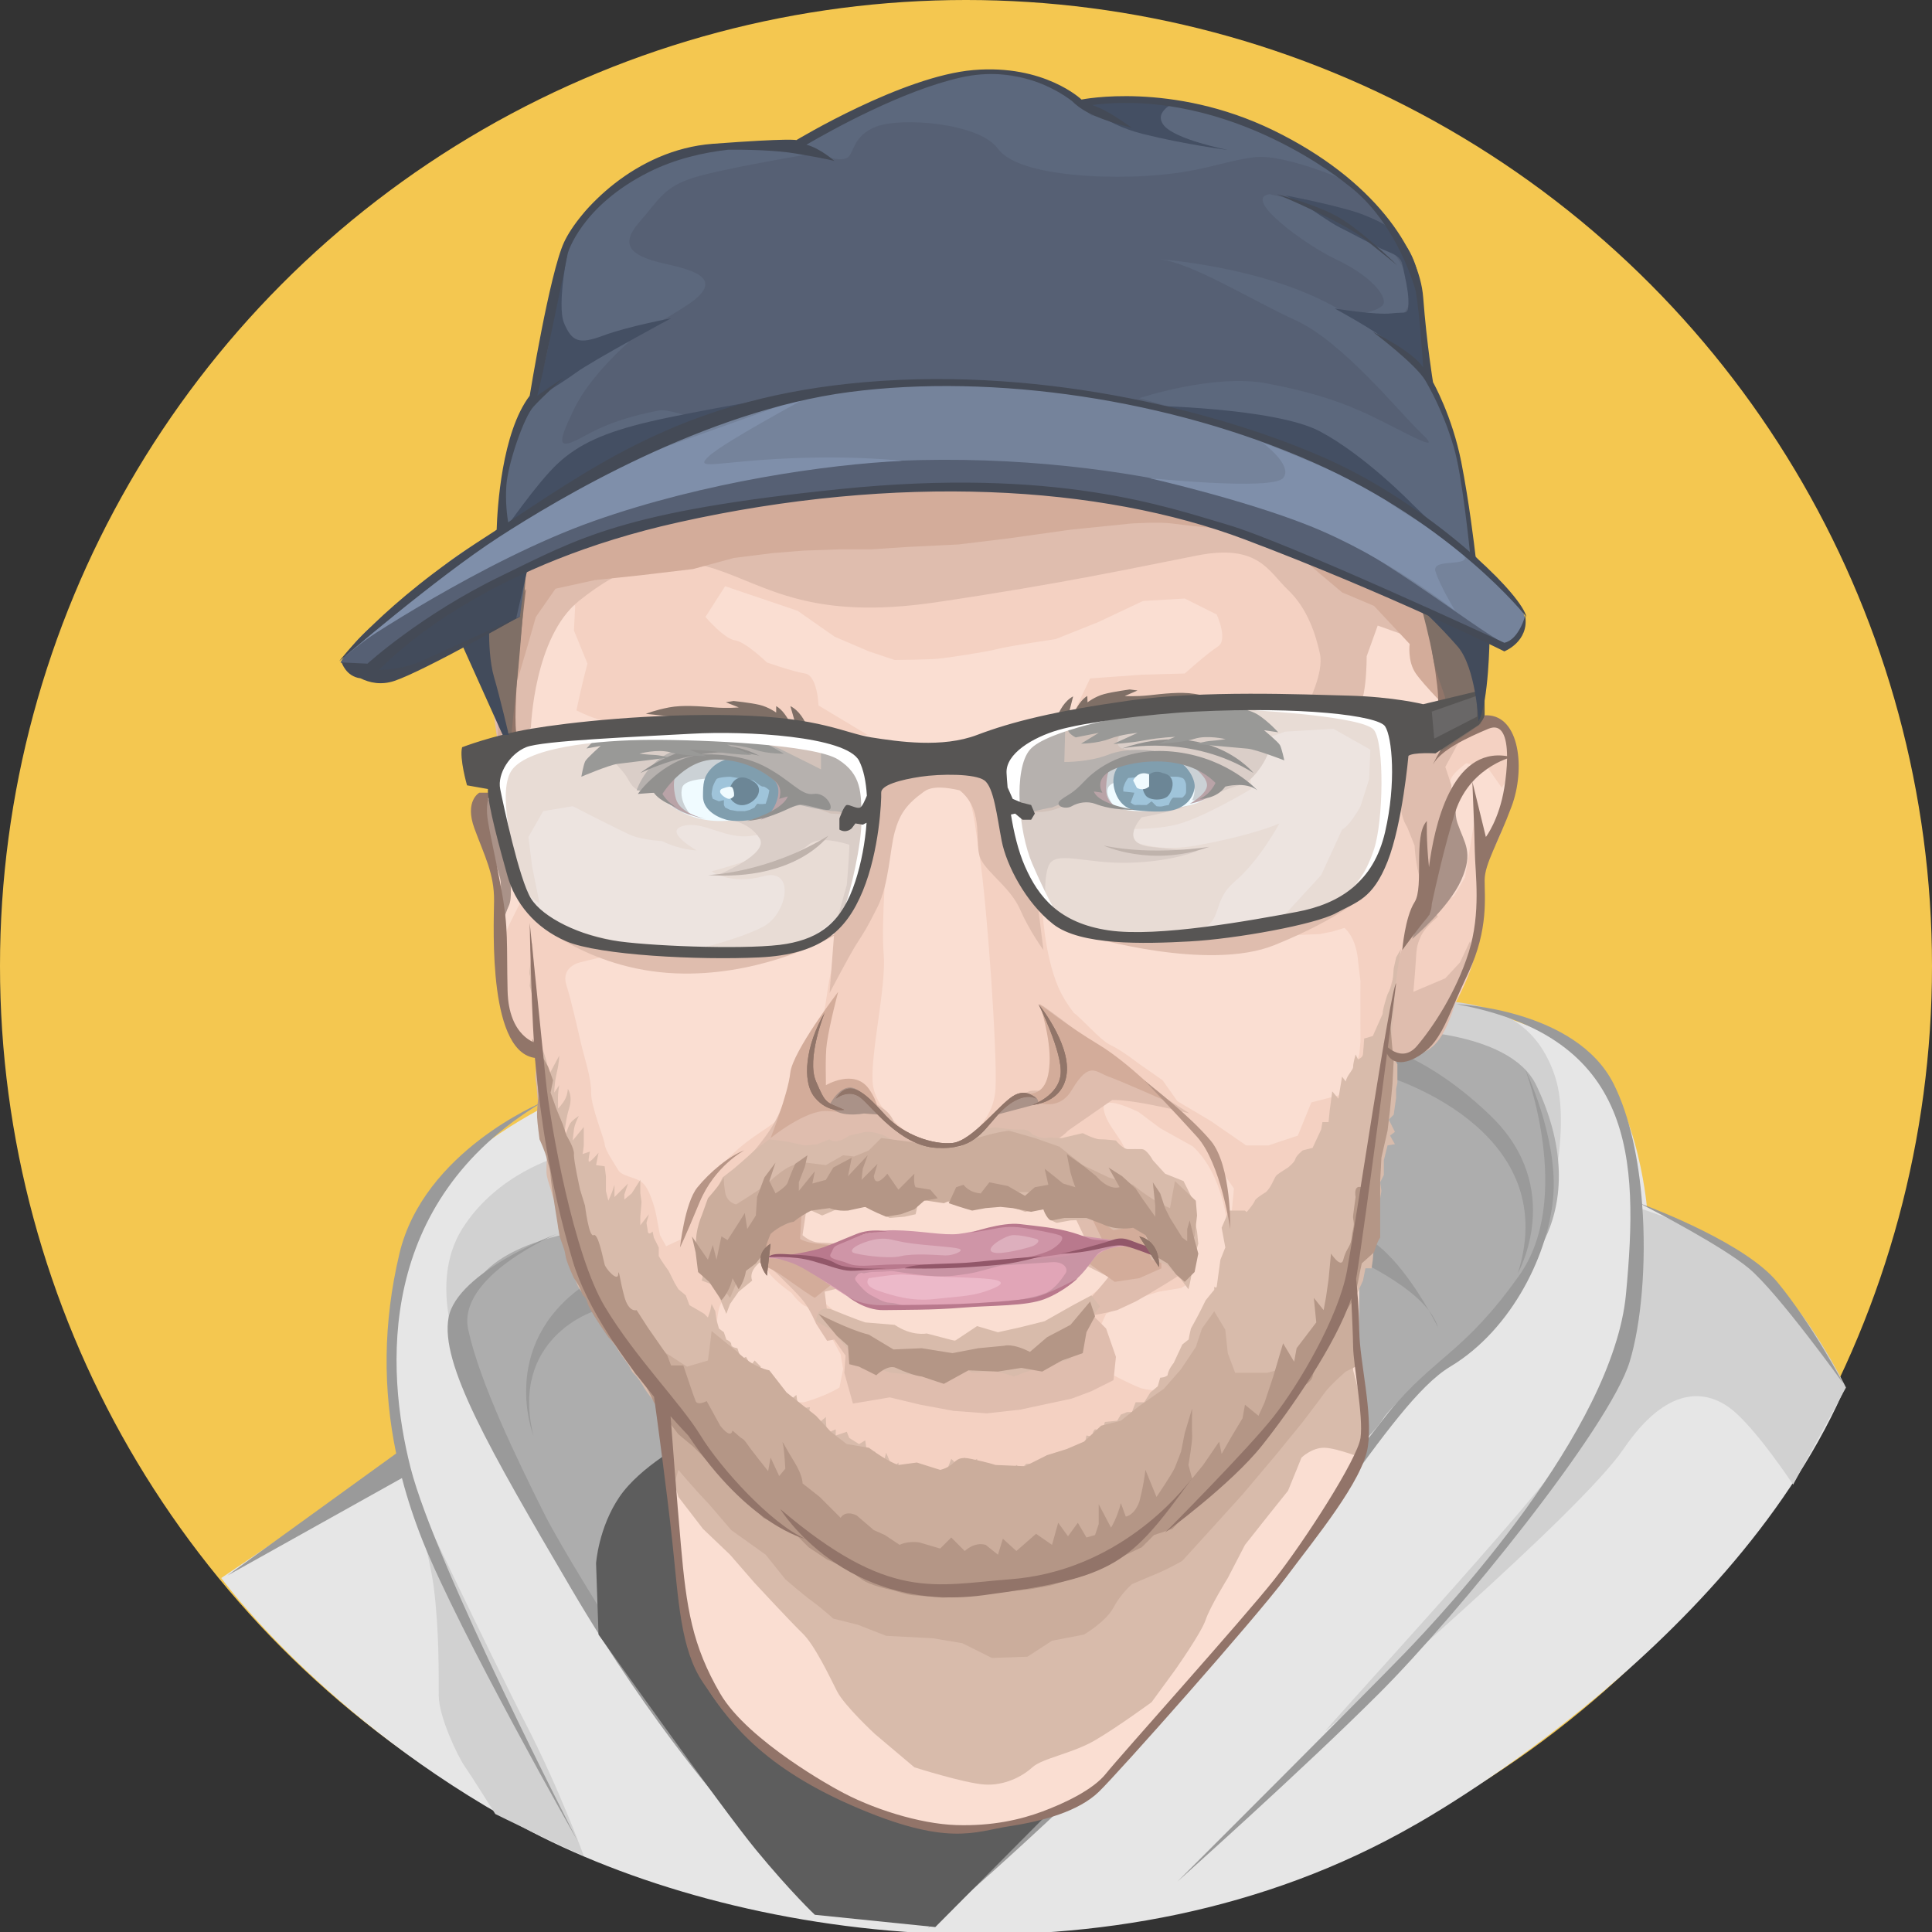 <svg width="100%" height="100%" viewBox="0 0 1572 1572" version="1.1" xmlns="http://www.w3.org/2000/svg">
  <rect x="0" y="0" width="1572" height="1572" fill="#333333" stroke="none"/>
  <circle id="background" cx="786" cy="786" r="786" style="fill:rgb(244,199,80);"/>
  <g id="portrait">
    <g id="hoodie">
      <path d="M452,896C452,896 365.814,936.76 342,987C318.186,1037.24 315.246,1078.33 317,1105C318.754,1131.67 325,1189 325,1189C325,1189 249.94,1236.23 230,1250C210.06,1263.77 180,1284 180,1284C180,1284 264.642,1399.73 424,1486C595.784,1579 905.656,1625.99 1151,1485C1151,1485 1403.78,1345.57 1499,1134C1499,1134 1471.62,1065.18 1439,1040C1406.38,1014.82 1340,982 1340,982C1340,982 1331.68,883.75 1284,854C1236.32,824.25 1135,803 1135,803L452,896Z" style="fill:rgb(230,230,230);fill-rule:nonzero;"/>
      <path d="M329,1199C329,1199 348.474,1256.01 353,1292C357.526,1327.99 356.854,1363.14 357,1380C357.146,1396.86 372.344,1428.9 378,1437C383.656,1445.1 403,1476 403,1476C403,1476 462.757,1505.36 475,1510C475,1510 455.11,1455.51 428,1403C400.89,1350.49 329,1199 329,1199ZM1079,1408C1089.08,1399.28 1285.73,1230.93 1321,1179C1356.27,1127.07 1387.77,1130.68 1408,1146C1428.23,1161.32 1459,1208 1459,1208L1502,1129C1502,1129 1471.55,1066.8 1439,1040C1406.45,1013.2 1366.69,994.59 1354,990C1341.31,985.41 1331,982 1331,982C1331,982 1331.25,1017.95 1327,1046C1322.75,1074.05 1300.93,1140.08 1277,1179C1253.07,1217.92 1068.92,1416.72 1079,1408ZM455,941C455,941 404.335,954.63 376,1000C347.665,1045.37 375,1105 375,1105C375,1105 355.903,1058.59 396,1038C436.097,1017.41 473,997 473,997L455,941ZM1255,1004C1255,1004 1280.67,921.18 1265,875C1249.33,828.82 1213.87,816.9 1171,814C1128.13,811.1 1127,825 1127,825L1255,1004Z" style="fill:rgb(209,209,209);fill-rule:nonzero;"/>
      <path d="M472,1002C472,1002 397.266,1011.56 383,1053C368.734,1094.44 386.211,1148.91 416,1190C445.789,1231.09 500,1347 500,1347C500,1347 522.508,1257.45 530,1247C537.492,1236.55 579.266,1192.16 582,1184C584.734,1175.84 572.344,1104.06 563,1093C553.656,1081.94 472,1002 472,1002ZM1132,838C1132,838 1227.86,836.85 1250,883C1272.14,929.15 1275.27,975.84 1254,1014C1232.73,1052.16 1204.47,1079.5 1185,1098C1165.53,1116.5 1132.97,1141.89 1125,1155C1117.03,1168.11 1080,1201 1080,1201C1080,1201 1086.93,1126.15 1080,1107C1073.07,1087.85 1074.05,1010.02 1068,993C1061.95,975.98 1132,838 1132,838Z" style="fill:rgb(173,173,173);fill-rule:nonzero;"/>
      <path d="M755,1569C755,1569 832.269,1504.75 947,1391C1061.73,1277.25 1129.28,1142.4 1180,1112C1230.72,1081.6 1261.11,1018.42 1264,971C1266.89,923.58 1241,870 1241,870C1241,870 1280.86,974.97 1236,1038C1191.14,1101.03 1168.12,1103.1 1130,1149C1130,1149 1032.13,1274.94 990,1327C947.87,1379.06 871.515,1448.91 833,1486C794.485,1523.09 755,1569 755,1569ZM1336.18,980.14C1339.79,1028.15 1335.36,1077.4 1326,1108C1309.56,1161.73 1185.58,1314.38 1123,1377C1060.42,1439.62 958,1531 958,1531C958,1531 1110.45,1378.73 1143,1345C1175.55,1311.27 1312.53,1164.41 1323,1053C1333.47,941.59 1330.24,843.94 1185,817C1185,817 1282.35,820.96 1313,882C1326.15,908.2 1333.44,943.64 1336.16,979.81C1349.48,984.8 1420.71,1012.51 1446,1043C1473.95,1076.69 1500,1126 1500,1126C1500,1126 1446.66,1051.74 1423,1032C1401.92,1014.41 1347.75,986.09 1336.18,980.14ZM322.351,1182.64L185,1282L327.048,1202.65C331.56,1219.95 337.252,1237.06 344,1254C373.402,1327.83 470,1498 470,1498C470,1498 354.247,1273.92 334,1194C313.753,1114.08 305.984,977.97 441,897C441,897 344.768,936.66 325,1020C311.51,1076.87 311.587,1130.71 322.351,1182.64ZM453,1004C453,1004 371.391,1038.36 381,1082C390.609,1125.64 420.786,1187.27 442,1230C468.814,1284.01 595,1476 595,1476C595,1476 532.119,1407.31 465,1293C397.881,1178.69 357.982,1109.47 365,1072C372.018,1034.53 453,1004 453,1004ZM483,1067C483,1067 414.558,1089 434,1168C434,1168 405.098,1095.06 475,1046L483,1067ZM1162.63,1066.32C1167.3,1074.45 1170,1080 1170,1080C1168.65,1075.32 1166.08,1070.73 1162.63,1066.32C1152.23,1048.18 1132.01,1017.15 1110,1006L1084,1016C1084,1016 1140.81,1038.07 1162.63,1066.32ZM1126,875C1126,875 1272.89,916.85 1235,1036C1235,1036 1274.11,967.12 1213,908C1151.89,848.88 1102,846 1102,846L1126,875Z" style="fill:rgb(154,154,154);fill-rule:nonzero;"/>
      <path d="M559,1173C559,1173 521.044,1192.9 504,1218C486.956,1243.1 485,1272 485,1272L487,1330C487,1330 586.436,1470.3 615,1505C643.564,1539.7 663,1558 663,1558L761,1568L919,1409L559,1173Z" style="fill:rgb(93,93,93);fill-rule:nonzero;"/>
    </g>
    <g id="skin">
      <path d="M425,465C424.76,465.076 419.58,537.861 417.124,558.903C414.602,580.519 418,602 418,602L400,623L401,644C401,644 388.234,648.156 390,657C391.766,665.84 396.969,691.59 401,711C405.031,730.41 407.434,750.84 408,767C408.566,783.16 405.012,818.17 415,835C424.988,851.83 437,857 437,857C437,857 455.844,1004.53 478,1049C500.156,1093.47 522.074,1117.56 530,1127C537.926,1136.44 541.043,1167.51 541,1175C540.957,1182.49 560,1340 560,1340C560,1340 573.812,1391.17 628,1428C682.188,1464.83 742.676,1494.3 785,1489C827.324,1483.7 879.414,1470.18 890,1460C900.586,1449.82 1088.09,1233.75 1103,1194C1103,1194 1106.46,1158.91 1106,1131C1105.54,1103.09 1106,1019 1106,1019L1118,903L1130,854C1130,854 1140.29,868.98 1156,853C1171.71,837.02 1178.58,817.77 1191,793C1203.42,768.23 1206.92,749.79 1207,729C1207.08,708.21 1207.84,704.33 1217,687C1226.16,669.67 1238.62,621.68 1231,606C1223.38,590.32 1223.13,585.859 1211,589C1198.87,592.141 1184,598 1184,598C1184,598 1178.04,575.543 1177,563C1175.96,550.457 1171.82,536.309 1172,524C1172.18,511.691 1170,480 1170,480L1164,456C1164,456 905.969,295.199 893,289C880.031,282.801 738.898,264.66 723,266C707.102,267.34 598.938,298.937 585,304C571.063,309.063 482.688,332.625 473,340C463.313,347.375 465.403,452.31 425,465Z" style="fill:rgb(250,222,210);fill-rule:nonzero;"/>
      <path d="M917.03,1032.59C915.59,1030.55 913.28,1028.15 910,1027C903.723,1024.81 886,1021 886,1021C886,1021 886.762,1018.68 896,1016C905.238,1013.32 927,1010 927,1010L943,1008C943,1008 952.25,1010.31 953,1015C953.33,1017.07 954.22,1018.26 954.47,1019.56C959.54,1026.04 965.71,1033.97 968,1037C972.15,1042.49 961,1048 961,1048L943,1051C943,1051 927.85,1055.39 923,1058C918.15,1060.61 900,1069 900,1069L895,1080C895,1080 893.367,1092.56 895,1098C896.633,1103.44 906,1119 906,1119C906,1119 918.63,1125.64 927,1129C935.37,1132.36 957,1132 957,1132C957,1132 932.65,1150.77 926,1155C919.35,1159.23 898.926,1165.77 895,1170C891.074,1174.23 864.566,1194.42 857,1200C849.434,1205.58 823.766,1211.25 811,1215C798.234,1218.75 780.82,1216.02 760,1216C739.18,1215.98 717.66,1205.68 688,1186C658.34,1166.32 640,1141 640,1141L654,1141C654,1141 670.621,1136.62 683,1129L686,1114L684,1102L677,1089L669,1076C669,1076 660.82,1064.25 656,1063C651.18,1061.75 644,1052 644,1052C644,1052 620.432,1035.48 625,1031C640.41,1015.88 665,1028 665,1028L645,1033C645,1033 649.07,1041.63 655,1046C660.93,1050.37 671,1060 671,1060C671,1060 675.344,1064.37 681,1068C686.656,1071.63 701.492,1080.17 715,1087C728.508,1093.83 756.187,1093.69 773,1091C789.812,1088.31 801.156,1086.99 827,1083C852.844,1079.01 858.629,1070.16 869,1067C879.371,1063.84 883.766,1057.43 889,1053C894.234,1048.57 904.23,1040.95 911,1037C912.51,1036.12 914.64,1034.53 917.03,1032.59ZM529.861,590.265C519.702,589.203 501.572,587.374 495,587C485.664,586.469 469,578 469,578C469,578 473.203,557.734 478,540L467,513L468,493L450,476L430,463L436,453C436,453 445.219,447.469 455,443C464.781,438.531 496,425 496,425C496,425 553.094,403.82 569,400C584.906,396.18 627.367,388.125 652,385C676.633,381.875 720.078,382.219 748,382C775.922,381.781 888.586,400.18 944,406C999.41,411.82 1107.11,467.477 1124,473C1140.89,478.523 1148,483 1148,483L1135,497L1106,511L1100,534L1091,554L1109.44,569.897C1114.72,570.433 1118,571 1118,571L1123.57,580.617C1125.09,581.587 1126.25,582.417 1127,583C1131.98,586.875 1135,599 1135,599C1135,599 1134.26,598.689 1132.93,598.162L1142,617L1142.04,617.212C1142.75,609.713 1143,603 1143,603C1143,603 1151.83,599.098 1157,599C1162.17,598.902 1174,606 1174,606L1184,605L1198,591C1198,591 1209.05,587.957 1214,588C1218.95,588.043 1224,595 1224,595C1224,595 1233.18,612.855 1233,618C1232.82,623.145 1222,641 1222,641L1210,624L1193,621C1193,621 1182.65,628.656 1181,633C1179.35,637.344 1165,670 1165,670C1165,670 1162.19,694.82 1163,699C1163.81,703.18 1163.7,708.69 1167,720C1170.3,731.31 1172,736 1172,736L1183,729L1192,714L1202,654C1202,654 1204.76,695.16 1205,709C1205.24,722.84 1204.76,758.48 1199,781C1193.24,803.52 1168.5,848.75 1151,860C1140.59,866.69 1133.72,863.65 1129.87,860.08C1121.21,900.24 1097.63,989.66 1096,1002C1094.05,1016.78 1047.68,1043.84 1037,1052C1026.32,1060.16 996.4,1039.97 998,1031C999.6,1022.03 1000,1010 1000,1010L1004,967L991.44,949.06C992.58,951.5 993.42,953.81 994,956C998.18,971.89 999,978 999,978L999,1000C999,1000 996.16,956.11 970.44,932.69L944,918L926.42,904.81C909.772,896.78 897.051,893.99 898,902C899.652,915.96 915.68,928.39 916,939C916.32,949.61 899.949,953.57 889,955C878.051,956.43 821.969,953.21 813,953C804.031,952.79 781,930 781,930C781,930 808.402,915.47 810,886C811.598,856.53 803.117,735.66 797,696C790.883,656.336 792.066,641.492 770,638C757.724,636.057 742.086,637.823 730.628,639.806C721.786,647.491 723.908,660.52 723,675C721.918,692.25 716.758,749.27 719,776C721.242,802.73 708.672,854.31 710,880C711.328,905.69 744,925 744,925L735,943C735,943 707.66,945.37 703,947C698.34,948.63 661.43,961.4 645,972C628.57,982.6 610.398,1016.31 606,1030C602.729,1040.18 593.817,1050.15 589.459,1054.59L586,1062C582.914,1068.41 582.098,1092.35 582,1098C581.902,1103.65 552.18,1091.18 539,1079C525.82,1066.82 491.738,1014.01 482,1000C472.262,985.99 458.285,954.83 451,945C443.715,935.17 444.035,900.31 444,890C443.965,879.69 441.527,860.07 431,853C420.473,845.93 417.844,838.94 416,828C414.156,817.06 408.16,788.67 408,777C407.84,765.33 415,751 415,751L424,733C424,733 442.539,752.4 449,755C455.461,757.6 494.496,772.66 507,773C517.615,773.29 473.445,781.98 469,784C464.555,786.02 457.316,790.69 461,802C464.684,813.31 470.707,840.2 473,850C475.293,859.8 481.277,877.73 481,889C480.723,900.27 491.527,925.69 492,931C492.473,936.31 500.266,947.11 503,952C505.734,956.89 516.309,957.95 521,961C525.691,964.05 528.242,970.15 530,975C531.758,979.85 533.086,984.17 534,989C534.914,993.83 537,1005 537,1005L542,1014L554.586,1008.19C555.496,1001.71 558.553,995.35 563,986C569.793,971.72 574.273,960.26 594,941C613.727,921.74 626.566,918.66 638,906C649.434,893.34 647.789,888.3 654,874C660.211,859.7 662.313,853.97 668,834C673.687,814.03 672.547,799.06 679,782C685.453,764.94 688,739 688,739C688,739 665.094,765.75 632,776C598.906,786.25 568,772 568,772C568,772 601.555,764.16 621,754C640.445,743.84 647.789,705.72 621,713C594.211,720.28 579,709 579,709C579,709 621.516,697.43 629,691C636.484,684.57 633.766,676.39 612,680C590.234,683.61 573.008,667.64 556,672C538.992,676.36 567,692 567,692C567,692 553.934,691.63 540,685L538.974,684.45C530.522,683.81 519.134,682.33 512,679C499.516,673.17 466,656 466,656L442,660L430,681L433,705L439,735C439,735 422.234,726.88 413,699C403.766,671.12 399,621 399,621L440,597L468,589L489.376,592.184L490,592C498.709,589.252 513.882,590.652 529.861,590.265ZM1045.66,595.314C1037.62,598.446 1030.11,600.898 1022,601C1006.17,601.199 970.48,598.207 975,603C979.52,607.793 984.74,601.34 1000,609C1015.26,616.66 1015.83,619.742 1017,629C1018.17,638.258 1018,642 1018,642C1018,642 979.07,665.54 957,671C934.93,676.46 903,674 903,674C903,674 926.19,696.36 973,688C1019.81,679.64 1041,670 1041,670C1041,670 1025.06,699.91 1005,717C984.94,734.09 996.25,749.44 975,757C953.75,764.56 915.03,763.94 891,758C866.965,752.06 848,738 848,738C848,738 849.477,775.84 861,803C863.929,809.9 868.324,817.02 873.784,824.25C878.917,827.41 895.458,846.46 903,850C912.93,854.66 926,865 926,865L946,879L958,896L985,912L1014,932L1032,932L1056,924L1067,897L1098,889L1102.03,874.68C1102.32,868.17 1106,858 1106,858C1106,858 1106.48,853.04 1106.97,847.67L1106.92,829.15C1106.92,821.9 1106.92,814.65 1106.91,807.39L1106.96,798.26C1106.18,791.49 1105.19,784.61 1105,782C1104.66,777.32 1103.1,763.41 1094,755L1084,758L1074,760C1074,760 1051.28,761.1 1043,761C1034.72,760.9 1007.58,757.91 1002,758C996.51,758.09 1049.09,749.66 1059.53,748.07L1041,749L1075,712L1092,675C1092,675 1097.91,672.6 1107,656L1114,634L1115,610L1085,593L1045.66,595.314ZM899.138,578.647C886.243,577.934 875,577 875,577L887,552L929,549L964,548C964,548 982.56,531.367 991,526C999.44,520.633 990,500 990,500L964,487L930,489L894,506L859,520C859,520 820.625,525.688 812,528C803.375,530.313 771.617,535.234 763,536C754.383,536.766 728,537 728,537L707,530L679,518L649,497L590,477L574,502C574,502 589.219,519.773 598,521C606.781,522.227 624,539 624,539C624,539 644.797,546.375 655,548C665.203,549.625 666,574 666,574L706,598C706,598 691.78,598.569 672.476,599.265C679.138,600.386 699.014,604.565 708,606C714.57,607.049 719.382,609.457 724.032,611.792C740.056,615.149 761.815,617.876 781,613C805.609,606.746 835.664,593.477 893,580C894.99,579.532 897.036,579.08 899.138,578.647Z" style="fill:rgb(244,209,194);fill-rule:nonzero;"/>
      <path d="M873.079,1072.52L870,1073C887.234,1058.17 902,1039 902,1039C884.198,1029.79 854,1015 854,1015L884,1010L865,970L939,993L960,1010L962,1036C943.63,1048.1 924,1059 924,1059L909,1066C909,1066 896.526,1069.14 890,1070L889.124,1070.12L900,1081L908,1104L906,1123L888,1132L872,1138L830,1147L803,1150L776,1148L749,1143L724,1137L694,1142L687,1117L688,1103L678.791,1089.91L673,1091L664,1077C664,1077 659.264,1065.74 654,1059C648.736,1052.26 641.842,1045.97 635,1039C628.158,1032.03 619,1026 619,1026L616,1011L622,998C622,998 639.714,989.43 656,985L653,1005C653,1005 659.077,1010.69 666,1011C672.923,1011.31 684,1012 684,1012L699,1044L671,1051L673,1067L682.556,1079.54C691.989,1082.02 703.773,1085.23 709,1087C718.4,1090.19 741.641,1095.4 753,1095C764.359,1094.6 794.661,1097.45 807,1096C819.339,1094.55 844.467,1088.08 854,1085C859.036,1083.38 866.842,1077.61 873.079,1072.52ZM744,930C734.397,931.19 724.685,938.26 700,932C675.315,925.74 684.647,932.52 668.096,941.35C652.415,949.71 635.827,971.94 627.139,944.02C624.5,935.55 596,955 596,955C596,955 622.313,930.49 633,908C643.687,885.51 641.497,881.38 646,871C650.503,860.62 666,832 666,832C666,832 644.062,880.17 663,890C681.938,899.83 679.406,882 698,891C716.594,900 722.637,902.87 727,912C731.363,921.13 753.603,928.81 744,930ZM905,895C924.63,894.67 968,906 968,906C968,906 913.09,871.75 895,855C876.909,838.25 848,818 848,818C848,818 869.033,854.48 860,875C850.967,895.52 842.095,882.62 834,890C818.282,904.32 791.211,915.37 795,929C795,929 848.407,943.12 869,920L905,895ZM1170,746C1170,746 1159.44,754.29 1156,762C1152.56,769.71 1152.57,772.65 1152,782C1151.43,791.35 1150,807 1150,807L1176,796L1188,783L1196,766C1196,766 1199.71,767.5 1191,794C1182.29,820.5 1176.67,850.71 1156,857C1135.33,863.29 1126,861 1126,861C1126,861 1127.17,846.3 1125,838C1122.83,829.7 1139.68,769.59 1150,748C1160.32,726.41 1170,746 1170,746ZM816.179,667.74C814.802,662.999 813.712,658.381 813,654C806.988,617.002 820,601 820,601L849,589L875,584C875,584 908.934,582.155 916,581C923.07,579.845 1012.21,557.101 1023,590C1023,590 1037.81,600.212 1031,615C1024.19,629.788 1014,637 1014,637C1014,637 995.82,642.213 978,651C960.18,659.788 929,665 929,665C929,665 909.546,685.82 936,689C962.45,692.18 975,692 975,692C975,692 955.64,700.92 919,702C882.355,703.08 858.114,691.06 853,705C847.886,718.94 852,745 852,745C852,745 846.858,736.58 840.272,724.11L844,733L849,773C849,773 837.744,757.66 830,740C822.256,722.34 803.843,710.79 798,699C792.157,687.21 801.384,660.842 782,644L780.791,643.055C770.21,640.655 758.722,639.188 752,644C737.758,654.194 732.068,662.139 728,677C723.932,691.86 723.381,719.36 714,738C704.619,756.64 703.02,758.57 697,768C690.98,777.43 675,808 675,808L678.587,761.36C666.898,767.79 614.083,794.56 550,792C477.237,789.09 433,747 433,747C446.445,751.94 533.195,777.18 579,777C619.249,776.84 667.52,763.84 678.64,760.68L679,756L689,720C689,720 690.985,697.47 691.083,687.42L690,687C676.973,683.11 664.112,681.47 657,688C649.888,694.53 615.35,708.96 586,711C586,711 626.067,694.69 618,682C609.933,669.31 594,667 594,667L579,655L583,625C583,625 543.363,633.411 533,639C522.637,644.589 517.353,645.744 511,634C504.647,622.256 490.071,615.517 502,609C513.929,602.482 565.119,600.165 588,598C610.881,595.835 656.922,596.776 682,605C704.144,612.262 708.78,618.892 709.761,630.231L710,630C715.98,624.874 724.919,617.648 732,617C739.082,616.352 771,616 771,616L791,620C791,620 807.217,627.575 807.503,638.919L809,640C809,640 812.658,657.995 816.179,667.74ZM886,762C886,762 982.75,790.86 1037,769C1091.25,747.14 1112,727 1112,727C1112,727 991.67,773.25 886,762ZM1189,600L1176,624L1181,639C1179.3,655.019 1177,680 1177,680L1156,717C1151.65,704.21 1151,688 1151,688L1145,673C1134.02,655.956 1142,628 1142,628L1140,601L1148,588L1189,600ZM432,592C432,592 434.317,518.493 471,489C507.683,459.506 539.713,449.149 582,463C624.287,476.851 659.315,505.21 762,490C864.685,474.79 923.93,461.848 974,452C1024.08,442.152 1032.08,464.926 1048,480C1063.92,495.074 1070.68,516.599 1074,532C1077.32,547.401 1064,573 1064,573C1064,573 1091.74,576.021 1102,577C1112.27,577.979 1112,534 1112,534L1121,509C1152.03,520.172 1177,529 1177,529C1177,529 1141.83,460.839 1105,444C1068.17,427.161 920.99,362.975 885,357C849.009,351.025 707.885,328.975 654,340C600.115,351.025 502.709,372.468 474,381C445.291,389.532 416.264,408.899 412,422C407.736,435.101 407.536,465.107 398,482C388.464,498.893 406,611 406,611L432,592Z" style="fill:rgb(223,189,174);fill-rule:nonzero;"/>
      <path d="M675,1013C654.358,1011.64 651,1008 651,1008L652,991C652,991 653.929,975.72 646,978C638.071,980.28 622,997 622,997C622,997 610.923,1006.18 612,1013C613.077,1019.82 615.797,1027.52 624,1031C632.203,1034.48 639.465,1040.07 645,1044C661.092,1055.42 663,1056 663,1056L683,1040L675,1013ZM897,1009L885,984C885,984 896.403,982.05 905,985C913.6,987.95 932,1002 932,1002L945,1018L945,1032L927,1040L907,1043L879,1023L897,1009ZM627,926C627,926 655.459,902.88 673,904C690.541,905.12 715,907 715,907C715,907 715.204,897.54 707,886C695.07,869.22 672,883 672,883C672.203,882.51 671.179,859.67 672.823,848.57C675.298,831.85 682,807 682,807C682,807 644.884,855.54 643,873C641.116,890.46 627,926 627,926ZM830,890C830,890 857.657,910.99 872,887C886.343,863.01 891.147,872.11 902,876C912.85,879.89 949,896 949,896C949,896 919.08,865.11 894,850C868.921,834.89 846,817 846,817C846,817 855.082,844.48 854,865C852.918,885.52 845.524,891.88 830,890ZM596,611C605.705,611.76 619,616 619,616L623,592C623,592 640.139,599.831 650,600C659.861,600.169 678,602 678,602L693,608C693,608 703.469,609.637 706,628C708.531,646.363 709,664 709,664L695,663L676,662L660,656C660,656 650.184,653.763 643,651C635.816,648.237 586.295,610.24 596,611ZM933,585L911,598C904.377,610.78 919,610 919,610C919,610 899.525,621.341 890,633C880.475,644.659 875,651 875,651C857.198,660.887 850.297,660.467 842,661C833.703,661.533 815,662 815,662C815,662 811.484,646.423 810,640C808.516,633.577 818,610 818,610L830,597C830,597 898.344,575.113 933,585ZM430,523L436,502L452,479L484,472L522,468L564,463L597,454L629,450L654,448L683,447L709,447L739,445L780,443L821,438L871,431L920,426C920,426 943.31,424.453 954,426C964.69,427.547 1009,432 1009,432L1050,446L1073,466L1092,482L1118,493L1147,524C1147,524 1145.04,537.945 1152,548C1158.96,558.055 1180,579 1180,579C1180,579 1189.96,468.547 1178,446C1166.04,423.453 1074.89,342.32 1052,334C1029.11,325.68 848.445,280.75 816,279C783.555,277.25 612.195,293.961 578,303C543.805,312.039 435,408 435,408L412,482C412,482 406.383,538.633 406,548C405.617,557.367 405,608 405,608L430,523Z" style="fill:rgb(211,172,154);fill-rule:nonzero;"/>
      <path d="M811,907L845,898C845,898 845.277,889.32 834,891C822.723,892.68 811,907 811,907ZM675,899C675,899 685.066,878.36 698,887C710.934,895.64 718,907 718,907L703,906C703,906 680.809,910.37 675,899ZM1192,637C1192,637 1180.25,653.41 1186,670C1191.75,686.59 1199.01,693.34 1189,716C1178.99,738.66 1149,764 1149,764L1164,726C1164,726 1171.79,646.207 1192,637ZM415,711C415.125,717.41 417.035,730.52 414,737C410.965,743.48 406,760 406,760C406,760 408.969,724.15 407,715C405.031,705.85 393.391,672.32 391,668C388.609,663.68 391,648 391,648C391,648 413.738,646.543 415,711ZM518,643C518,643 527.117,615.059 555,609C582.883,602.941 616.359,600.348 636,610C655.641,619.652 668,626 668,626L668,602L704,617C704,617 714.383,625.523 714,631C713.617,636.477 712,661 712,661L710,670C710,670 686.695,659.875 679,660C671.305,660.125 651,655 651,655L630,660L518,643ZM939,611C939,611 917.94,607.687 902,614C886.063,620.312 866,620 866,620L867,583C867,583 847.519,594.352 839,600C830.48,605.648 821.141,607.184 820,615C818.859,622.816 817.266,624.223 818,635C818.734,645.777 823,668 823,668C833.863,660.27 856,657 856,657L873,650L886,646L939,611Z" style="fill:rgb(170,146,136);fill-rule:nonzero;"/>
    </g>
    <g id="stubble">
      <path d="M480,1063L476,1054C476,1054 471.881,1050.23 470,1046C468.119,1041.77 464,1030 464,1030C464,1030 464.074,1024.15 463,1021C461.926,1017.85 460.621,1016.27 459,1012C457.379,1007.73 453.779,1000.19 454,997C454.221,993.81 453.549,988.63 453,984C452.451,979.37 449.906,975.31 449,971C448.094,966.69 445.822,961.35 445,957C444.178,952.65 444.937,945.83 445,941C445.062,936.17 442.223,928.5 442,925C441.777,921.5 441.127,916.71 440,912C438.873,907.29 439.148,902.79 438,897C436.852,891.21 436.854,883.97 436,880C435.147,876.03 436.158,872.25 436,868C435.842,863.75 436,856 436,856C436,856 436.602,848.71 436,846C435.398,843.29 435,836 435,836L433,810L431,802C431,802 431.906,795.75 431,793C430.094,790.25 433.275,777.59 432,775C430.725,772.41 433,767 433,767C433,767 437.621,824.83 438,827C438.379,829.17 437.938,845.96 441,853C444.062,860.04 445,865 445,865L447,874L455,859C455,859 455.117,863.96 453,873C450.883,882.04 451,889 451,889C451,889 450.779,889.31 455,883C455,883 453.832,889.71 454,894C454.168,898.29 454,902 454,902C454,902 458,898.18 460,894C462,889.82 462,886 462,886C462,886 466.338,891.44 463,902C459.662,912.56 459,927 459,927C459,927 462.022,916.92 464,914C465.979,911.08 471,908 471,908C471,908 467.643,914.13 467,919C466.357,923.87 466,928 466,928L475,917L475,932C474.432,937.51 474,939 474,939L480,937C480,937 478.57,943.08 479,945C479.43,946.92 487,938 487,938L485,948L492,949L493,957L493,969L495,977L498,970L500,964L500,974L511,963L508,972L508,976L514,971L521,960L521,971L522,978L521,990L521,997L528,988L526,995L527,1001C527.189,1006.23 531,1002 531,1002L532,1007L536,1015L536,1022C538.148,1026.04 544,1034 544,1034L549,1044L552,1049L558,1054L561,1062L568,1066L573,1069L576,1072L578,1066L579,1061L582,1067L583,1074L585,1081L589,1084L591,1090C591,1090 595.185,1091.59 595,1094C594.814,1096.41 600,1097 600,1097L603,1106L607,1104L611,1111L614,1107L619,1112L618,1117C619.012,1121.49 620,1123 620,1123L625,1120L625,1127L631,1131L636,1132L638,1140L643,1139L648,1135C648.506,1139.89 650,1146 650,1146L659,1145L658,1151L659,1156C663.674,1156.4 666,1158 666,1158L672,1153C671.811,1157.6 673,1166 673,1166L680,1163L680,1168L689,1165L691,1170L699,1175L704,1172L705,1179C706.578,1183.55 707,1184 707,1184L712,1181L713,1186C715.59,1190.26 719,1190 719,1190L721,1182L724,1189L727,1194L731,1190C731.127,1194.43 733,1197 733,1197L737,1193L742,1198L749,1197L752,1202L761,1203L766,1201L771,1195L774,1187L778,1191L785,1186L788,1191L795,1187L796,1194L802,1196L812,1200L817,1201L823,1198L827,1192L831,1195L835,1191L842,1191L849,1186L852,1184L858,1185L862,1181L868,1180L883,1173L884,1168L889,1169C888.746,1164.06 891,1163 891,1163L897,1164L899,1157L909,1156L912,1151L917,1149L921,1149L924,1141L931,1141L936,1133L942,1128L944,1121C948.61,1120.72 950,1119 950,1119C950.57,1114.17 955,1109 955,1109L962,1094L967,1090L967.15,1089.96C967.55,1087.35 968.21,1084.34 969,1081L969.98,1079.23L970,1079L970.14,1078.94C972.12,1075.46 976.33,1067.76 981,1058L988,1049.44L988,1047L989.34,1047.81L990,1047L993,1025L997,1015L994,999L1000,985L1013,985L1014.3,986.25C1017.66,982.6 1020.69,978.27 1021,977C1021.47,975.06 1030,970 1030,970C1034.93,965.51 1036.63,957.92 1039,956C1041.37,954.08 1048,950 1048,950C1048,950 1053.43,945.68 1054,943C1054.57,940.32 1060,936 1060,936L1068,934L1075,919L1076,913L1081,913L1082,903L1084,888L1089,894L1092,876L1095,880C1095.76,875.06 1101.12,870.61 1101,868C1100.88,865.39 1103,858 1103,858L1105,862C1105,862 1108.72,860.56 1109,858C1109.28,855.44 1110,845 1110,845L1117,843L1125,825C1124.81,821.34 1129,809 1129,809L1133,801L1134,788L1136,779L1140,772C1140,772 1135.08,798.32 1135,810C1134.92,821.68 1131,855 1131,855L1134,860L1137,866L1137,881L1136,886L1136,893L1134,907L1130,911L1135,921L1131,924L1135,931L1129,932L1126,944L1126,956L1123,962L1124,969L1123,975L1121,992L1116,995L1118,1002L1119,1009L1118,1013L1117,1025L1116,1032L1111,1032L1109,1042L1101.48,1058.42C1100.55,1076 1101,1115 1101,1115L1106,1134L1109,1153C1114.06,1172.78 1110,1187 1110,1187C1110,1187 1088.44,1178.39 1078,1178C1067.56,1177.61 1059,1186 1059,1186L1048,1213L1032,1233L1013,1257L999,1284C999,1284 984.63,1307.19 981,1318C977.37,1328.81 956,1359 956,1359L937,1385C937,1385 909.477,1405.19 891,1416C872.523,1426.81 848.148,1430.56 840,1438C831.852,1445.44 817.391,1453.09 801,1452C784.609,1450.91 744,1438 744,1438L712,1411C712,1411 687.039,1387.95 681,1376C674.961,1364.05 662.867,1338.52 653,1329C643.133,1319.48 614,1288 614,1288L594,1265L572,1244L552,1218L542,1184L554.454,1170.92C551.93,1167.94 548.591,1164.24 547,1163C544.752,1161.25 541,1154 541,1154L537,1146L532,1140C532,1140 526.322,1133.07 524,1129C521.678,1124.93 518.723,1120.5 516,1118C513.277,1115.5 512.828,1112.58 511,1110C509.172,1107.42 503.227,1099.37 502,1097C500.773,1094.63 496.238,1089.54 495,1087C493.762,1084.46 491.48,1080.18 490,1078L480,1063ZM678,1066C695.848,1073.36 704,1076 704,1076L728,1078C742.201,1087.55 754,1085 754,1085L777,1091L795,1079L812,1084L830,1080L850,1075L873,1062L888,1054L895,1063L880,1082L873,1092L871,1106L851,1111C834.334,1116.11 825,1120 825,1120C825,1120 812.478,1115.45 806,1116C799.522,1116.55 791,1117 791,1117C791,1117 785.665,1112.47 780,1114C774.335,1115.53 764,1125 764,1125L748,1119L725,1117C710.231,1111.55 701,1114 701,1114L692,1100C677.799,1083.98 678,1083 678,1083L664,1075C664,1075 664.361,1060.38 678,1066ZM704,921L691,924C679.125,932.3 675,927 675,927L665,931L655,932L641,929L626,927L614,936C604.906,944.41 597,951 597,951L588,958C582.316,969.37 580,973.82 578,978C576,982.18 571,992 571,992L568,1002L568,1025L573,1033L571,1042L582,1046C584.902,1055.32 591,1069 591,1069L594,1061L601,1051L612,1042C608.465,1032.79 621,1025 621,1025L615,1020L618,1010L626,1000L643,995L658,984L669,989L683,983L705,982L724,991L736,990L745,988L747,979L761,972L776,980L792,984L807,980L823,982L834,986L849,984C851.273,992.64 860,995 860,995L871,993L893,992L906,1001L922,998L932,1005L934,1017L937,1025L949,1029L961,1041L967,1049C970.16,1036.95 971,1025 971,1025L975,1012L974,1002L972,992C970.23,982.91 969,973 969,973L963,961L948,955L938,944C938,944 933.13,934.96 929,935C924.87,935.04 922.37,934.85 918,935C913.63,935.15 908,928 908,928C908,928 899.234,926.92 895,927C890.766,927.08 881,922 881,922L864,926C864,926 854.813,925.26 851,926C847.188,926.74 840,923 840,923C840,923 837.172,918.54 831,919C824.828,919.46 815,918 815,918C804.516,915.5 798,921 798,921C787.895,928.84 788.519,929.46 784,931C779.48,932.54 774,936 774,936L763,937C751.758,933.93 746,933 746,933C746,933 739.277,930.54 735,930C730.723,929.46 725,927 725,927C714.012,919.95 704,921 704,921Z" style="fill:rgb(216,187,171);fill-rule:nonzero;"/>
      <path d="M509,1071L527,1086L542,1101L559,1112L576,1107C578.465,1089.1 579,1083 579,1083L600,1100C613.071,1112.96 626,1115 626,1115L640,1133L664,1152L676,1165L689,1175L707,1178C722.911,1189.76 731,1192 731,1192L746,1190L765,1196C779.201,1192.42 775.302,1183.91 790,1187C804.698,1190.09 810,1192 810,1192L834,1193L852,1184L868,1179L882,1173L896,1160L912,1156L927,1144L947,1130L961,1114L973,1096L978,1081L988,1067L997,1082L999,1101L1005,1117L1031,1117L1050,1112L1090,1059L1101,1048L1104,1092L1105,1111L1095,1116C1095,1116 1082.4,1126.87 1078,1133C1073.6,1139.12 1060,1157 1060,1157L1038,1184L1011,1216L982,1248L962,1270C947.23,1278.52 935,1283 935,1283L921,1289C921,1289 912.24,1296.36 906,1308C899.759,1319.64 882,1330 882,1330L856,1335L836,1348L807,1349L783,1337L759,1333L721,1331L698,1322L678,1317C678,1317 668.229,1308.18 661,1303C653.771,1297.82 639,1285 639,1285L623,1265L595,1245L577,1224C563.748,1210.19 552,1196 552,1196L547,1213L540,1179L538,1156L539,1139C539,1139 498.588,1075.77 509,1071ZM580,1037L568,1021C562.888,1006.86 571,989 571,989L576,975C587.741,961.53 589,958 589,958C589,958 588.578,961.26 590,970C591.422,978.74 599,980 599,980C613.769,970.8 622,965 622,965C622,965 633.956,953.82 641,950C648.044,946.18 656,946 656,946L672,948L686,940L695,941L707,936L717,926L740,929C754.013,931.21 764,934 764,934L781,933L795,926C810.53,921.06 821,920 821,920L842,926L862,933L881,948L902,958L922,964C937.72,977.46 952,983 952,983L956,961L973,977L974,989L972,1006L964,1020L900,984L872,976L847,970L818,970L795,971L780,974L768,979L748,976C748,976 729.297,980.65 722,982C714.703,983.35 686,981 686,981C686,981 670.923,971.21 661,976C651.077,980.79 639,987 639,987L625,999L619,1016L610,1029L600,1042L594,1056L580,1037Z" style="fill:rgb(203,173,156);fill-rule:nonzero;"/>
      <path d="M433,845L437,872L438,892C438,892 436.727,903.78 437,909C437.273,914.22 439,927 439,927C439,927 443.887,937.68 445,943C446.113,948.32 447.613,950.1 448,957C448.387,963.9 454.309,999.17 455,1004C455.691,1008.83 459.383,1015.44 460,1021C460.617,1026.56 467,1040 467,1040C467,1040 471.863,1046.56 473,1051C474.137,1055.44 476.938,1054.44 478,1060C479.062,1065.56 495,1088 495,1088L505,1099C510.684,1108.09 517,1118 517,1118C517,1118 522.129,1122.55 525,1127C527.871,1131.45 532,1141 532,1141L552,1167L564,1177L576,1189L588,1202C599.242,1211.78 621,1235 621,1235L639,1244L649,1250L658,1259L673,1269L689,1276C689,1276 693.477,1279.47 701,1285C708.523,1290.54 727,1294 727,1294C727,1294 737.855,1297.64 743,1298C748.145,1298.36 767,1300 767,1300C767,1300 788.465,1298.89 793,1298C797.535,1297.11 819,1295 819,1295L839,1293L855,1290L871,1285C871,1285 885.937,1281.63 891,1278C896.062,1274.37 929,1259 929,1259L939,1249L954,1244C962.84,1234 971,1227 971,1227L995,1208L1014,1190L1028,1172L1057,1130C1057,1130 1067.17,1124.94 1068,1120C1068.83,1115.06 1072.31,1108.32 1076,1101C1079.69,1093.68 1088.29,1079.78 1091,1074C1093.71,1068.22 1101,1058 1101,1058C1101,1058 1104.41,1046.77 1105,1043C1105.59,1039.23 1108,1028 1108,1028L1118,1019C1120.53,1010.13 1123,1007 1123,1007L1123,961L1124,942L1129,920C1129,920 1130.52,907.62 1131,903C1131.48,898.38 1133,882 1133,882L1134,863L1133,854L1131,831L1131,821C1131,821 1129.19,841.8 1128,849C1126.81,856.2 1120.86,898.45 1120,903C1119.14,907.55 1117.64,917.81 1117,922C1116.36,926.19 1115,947 1115,947L1110,967C1100.53,961.77 1103,974 1103,974C1103,974 1101.43,985.07 1101,989C1100.57,992.93 1102.44,994.23 1101,1000C1099.56,1005.77 1100.21,1006.91 1099,1011C1097.79,1015.09 1094.78,1017.51 1093,1025C1091.22,1032.49 1083,1020 1083,1020L1081,1041L1079,1055L1077,1066L1069,1056L1071,1076L1055,1097L1053,1108L1044,1093L1036,1120L1029,1141L1024,1152L1013,1143L1011,1154L1002,1169L994,1183L992,1173L979,1192L970,1203L967,1192C967,1192 970.37,1172.62 970,1168C969.63,1163.38 970,1146 970,1146L964,1166L961,1181C961,1181 958.16,1188.82 956,1194C953.84,1199.18 941,1218 941,1218L932,1196C930.36,1209.98 927,1222 927,1222C922.71,1233.37 916,1234 916,1234L912,1223C909.094,1234.94 904,1243 904,1243L894,1224L894,1240L891,1249L884,1251L877,1239L869,1250L861,1239L856,1257L843,1248L827,1262L816,1252L812,1265L802,1257C792.781,1254.27 785,1262 785,1262L774,1251L765,1260L748,1255C737.895,1253.64 732,1257 732,1257L720,1249L711,1245L697,1233C687.148,1228.45 684,1235 684,1235L667,1218L653,1207C653,1207 653.434,1200.93 646,1189C638.566,1177.07 635.813,1170.43 637,1175C638.187,1179.57 639,1195 639,1195L634,1201L627,1186L625,1197C625,1197 610.906,1179.41 608,1175C605.094,1170.59 603,1170 603,1170L596,1164C594.355,1171.39 586,1160 586,1160L575,1140C575,1140 567.688,1144.01 566,1140C564.313,1135.99 556,1111 556,1111L546,1111L543,1103L527,1080L518,1066C518,1066 511.687,1068.36 508,1055C504.313,1041.64 503.453,1030.89 503,1037C502.547,1043.11 493.074,1032.62 492,1029C490.926,1025.38 486.824,1002.93 483,1005C479.176,1007.07 476,981 476,981L472,968C472,968 466.57,943.68 467,939C467.43,934.32 461,924 461,924L458,915L453,903L448,889L450,879L446,868L433,845ZM666,1069L681,1087L690,1095L691,1110L699,1112L713,1119C713,1119 722.273,1109.89 729,1113C743.394,1119.65 750,1120 750,1120L768,1126L788,1115L812,1116L831,1113L848,1116L864,1107L881,1101L884,1084L891,1071L887,1059L871,1078L852,1088L838,1100C823.799,1092.67 817,1095 817,1095L796,1097L775,1101L750,1097L727,1098L707,1086C689.578,1081.57 666,1069 666,1069ZM587,1058L577,1043L568,1035L566,1019L563,1006L576,1025L580,1013L583,1025L587,1006L592,1009L601,995L606,987L608,1000L615,989L616,974L622,958L631,946L626,961L631,971C631,971 639.898,965.74 641,962C642.102,958.26 647,947 647,947L657,940L655,949L650,962L650,969L663,953L661,963L672,960L678,950L693,942L690,957L706,940L702,951L701,960L714,947L711,957C712.137,967.57 722,955 722,955L731,968L744,955C743.113,964.09 745,966 745,966L757,968L763,975L752,977L744,984L733,988L721,990C710.266,985.68 704,982 704,982L690,985C680.777,985.68 675,983 675,983L660,985C650.273,990 646,994 646,994C635.012,996.27 627,1004 627,1004C622.199,1015.6 622,1019 622,1019L615,1028L607,1034C605.609,1042.98 601,1049 601,1049L596,1040C593.852,1050.91 587,1058 587,1058ZM882,949L868,939L871,954C873.652,963.21 875,966 875,966L865,963C853.125,953.23 850,951 850,951L853,964L842,966L834,973L820,965L805,962L798,971C788.273,970.43 784,964 784,964L778,966L772,979C782.359,982.64 791,985 791,985L802,983L814,982L824,983L839,986L849,984C849,984 852.414,993.67 856,993C859.586,992.33 866,991 866,991L884,991L897,996C908.621,1001.68 922,999 922,999L932,1005L937,1014C937,1014 925.07,1013.54 933,1018C940.93,1022.46 950,1028 950,1028L957,1037L964,1043L972,1035L975,1020L972,1009L968,993L966,1000L966,1010L962,1007L952,991L948,983L944,971L938,962L940,981L940,990L930,976L924,967L913,957L902,950L911,966C901.144,968.57 892,957 892,957L882,949ZM912.63,965.67L911,966L912,974C912,974 918.78,965.91 913.87,965.61L912.63,965.67Z" style="fill:rgb(180,150,134);fill-rule:nonzero;"/>
    </g>
    <g id="lips">
      <path d="M919,1014C919,1014 899.922,1012.86 891,1023C882.078,1033.14 871.795,1054.61 829,1058C786.205,1061.39 717.67,1070.7 695,1058C672.33,1045.3 654.238,1029.09 642,1026C629.762,1022.91 623,1024 623,1024C623,1024 636.975,1016.96 658,1024C679.025,1031.04 686.848,1033.54 704,1033C721.152,1032.46 726.785,1033.02 751,1032C775.215,1030.98 802.344,1030.12 825,1026C847.656,1021.88 861.605,1025.09 878,1018C894.395,1010.91 914.89,1008.14 919,1014Z" style="fill:rgb(225,165,183);fill-rule:nonzero;"/>
      <path d="M707,1040C707,1040 701.449,1045.59 714,1050C726.551,1054.41 742.418,1059.02 760,1057C777.582,1054.98 789.302,1054.9 801,1051C812.698,1047.1 817.575,1044.1 812,1042C806.424,1039.9 785.134,1039.54 771,1039C756.866,1038.46 740.671,1037.48 735,1037C729.329,1036.52 707,1040 707,1040Z" style="fill:rgb(236,185,201);fill-rule:nonzero;"/>
      <path d="M825.367,1025.03C827.207,1024.55 828.834,1024.17 830,1024C835.449,1023.19 839.245,1023.22 847,1022C854.755,1020.78 857.182,1020.53 870,1019C882.818,1017.47 883.371,1017.88 895,1015C906.629,1012.12 917,1012 917,1012C917,1012 905.266,1014.85 899,1017C892.734,1019.15 893.435,1019.85 884,1032C874.565,1044.15 860.887,1052.93 849,1056C837.113,1059.07 821,1059 821,1059C821,1059 842.824,1055.81 851,1052C859.176,1048.19 864.466,1039.71 867,1036C869.534,1032.29 865.561,1026.33 856,1027C848.754,1027.51 825.494,1028.97 814.658,1029.64C811.538,1030.52 808.512,1031.35 806,1032C796.039,1034.56 794.193,1035.84 776,1038C757.807,1040.16 731.835,1034.66 724,1034C716.165,1033.34 703,1036 703,1036C701.804,1035.92 701.21,1035.76 701.065,1035.54C699.503,1036 698.344,1036.5 698,1037C696.768,1038.8 694.285,1039.82 697,1043C699.715,1046.18 704.095,1051.62 709,1054C713.905,1056.38 717.969,1059.61 724,1060C730.031,1060.39 730.938,1061.48 734,1062C737.062,1062.52 749,1063 749,1063C749,1063 735.232,1065.63 722,1065C708.768,1064.37 696.664,1060.29 690,1055C683.336,1049.71 668.204,1040.77 657,1034C645.796,1027.23 640.857,1026.63 636,1025C631.143,1023.37 625,1023 625,1023C625,1023 628.057,1020.67 644,1022C659.943,1023.33 668.689,1029.8 680,1031C691.311,1032.2 690.099,1031.38 695,1032C697.554,1032.32 703.434,1032.46 708.049,1032.58C708.727,1032.38 709.389,1032.18 710,1032C714.776,1030.59 721.688,1032.54 729,1032C736.313,1031.46 744.255,1032.13 758,1031C771.745,1029.87 782.529,1030 800,1028C809.604,1026.9 818.923,1025.8 825.367,1025.03Z" style="fill:rgb(201,148,164);fill-rule:nonzero;"/>
      <path d="M627,1022C627,1022 644.958,1023.81 662,1018C679.042,1012.19 704.979,1000.76 727,1001C749.021,1001.24 767.275,1005.47 780,1004C792.725,1002.53 812.074,996.67 831,997C849.926,997.33 866.138,1003.84 883,1006C899.862,1008.16 921,1011 921,1011C921,1011 910.221,1009.69 899,1013C887.779,1016.31 879.022,1019.81 867,1022C854.978,1024.19 834.979,1024.51 821,1026C807.021,1027.49 756.987,1029.65 743,1032C729.013,1034.35 706.923,1036.73 693,1033C679.077,1029.27 669.85,1026.15 664,1025C658.15,1023.85 649.197,1023.88 647,1024C644.803,1024.12 625.104,1023.63 627,1022Z" style="fill:rgb(207,149,167);fill-rule:nonzero;"/>
      <path d="M693.945,1019.08C696.026,1020.63 721.913,1024.69 732.696,1022.14C743.479,1019.58 762.715,1021.26 769.019,1021.5C775.323,1021.74 785.389,1017.71 780.329,1016.07C775.27,1014.43 754.274,1013.57 739.886,1011.48C725.498,1009.38 724.102,1007.14 714.763,1008.09C705.423,1009.03 689.4,1015.69 693.945,1019.08ZM808,1019C814.6,1021.41 836.953,1015.13 840,1014C843.047,1012.87 847.437,1009.21 843,1008C838.562,1006.79 829.838,1004.75 824,1005C818.162,1005.25 799.914,1016.05 808,1019Z" style="fill:rgb(221,175,189);fill-rule:nonzero;"/>
      <path d="M690,1055C690,1055 703.159,1066.28 719,1066C734.841,1065.72 758.527,1066.04 783,1064C807.473,1061.96 834.464,1062.99 850,1057C865.536,1051.01 877,1040 877,1040C877,1040 852.906,1053.6 840,1056C827.094,1058.4 797.706,1060.34 780,1061C762.294,1061.66 728.19,1061.92 718,1062C707.81,1062.08 697.621,1059.89 690,1055ZM765,1029C762.87,1028.88 737.215,1028.4 722,1029C706.785,1029.6 697.089,1031.1 690,1028C682.911,1024.9 673.215,1024.72 676,1020C678.785,1015.28 677.047,1014.71 684,1012C690.953,1009.29 698.099,1005.61 704,1004C709.901,1002.39 722,1002 722,1002C722,1002 709.236,999.2 697,1004C684.764,1008.8 672.898,1014.52 663,1017C653.102,1019.48 643,1021 643,1021C643,1021 658.646,1023.69 666,1026C673.354,1028.31 679.805,1031.22 689,1032C698.195,1032.78 707.173,1032.46 715,1033C722.827,1033.54 767.13,1029.12 765,1029ZM828,1025C828,1025 848.316,1020.81 855,1017C861.684,1013.19 867.79,1006.93 862,1005C856.21,1003.07 841.979,1000.5 832,999C822.021,997.5 814.906,998.67 808,1000C801.094,1001.33 790,1003 790,1003C790,1003 815.074,994.16 830,996C844.926,997.84 859.348,998.91 873,1003C886.652,1007.09 885.201,1008.6 895,1009C904.799,1009.4 911.664,1011.12 910,1011C908.336,1010.88 898.254,1012.07 889,1015C879.746,1017.93 871.958,1018.78 866,1020C860.042,1021.23 831.495,1025 828,1025Z" style="fill:rgb(185,121,141);fill-rule:nonzero;"/>
      <path d="M625,1023C625,1023 645.307,1021.48 661,1026C676.693,1030.52 684.57,1033.84 692,1034C699.43,1034.16 721,1032 721,1032C721,1032 689.686,1033.72 680,1028C670.314,1022.28 656.57,1021.37 648,1021C639.43,1020.63 628.537,1018.85 625,1023ZM736,1032C736,1032 761.664,1032.84 789,1031C816.336,1029.16 818.338,1028.65 827,1027C835.662,1025.35 848,1022 848,1022C848,1022 807.453,1025.3 792,1027C776.547,1028.7 743.326,1027.57 736,1032ZM863,1020C863,1020 874.332,1020.29 890,1017C905.668,1013.71 908.838,1012.41 916,1014C923.16,1015.59 939,1022 939,1022C939,1022 940.94,1016.49 930,1013C919.06,1009.51 914.88,1005.59 905,1009C895.119,1012.41 867.799,1019.66 863,1020Z" style="fill:rgb(146,87,105);fill-rule:nonzero;"/>
    </g>
    <g id="eyes">
      <path d="M536,647C536,647 554.025,668.97 588,668C621.975,667.03 630.467,663.15 637,657C643.533,650.852 646,644 646,644C646,644 620.488,623.443 607,620C593.512,616.557 575.246,612.129 564,618C552.754,623.871 544.994,629.603 543,631C541.007,632.397 536,647 536,647ZM886,645C886,645 889.66,625.206 919,619C948.34,612.794 972.21,621.016 982,626C991.79,630.984 994,637 994,637C994,637 985.15,648.717 975,653C964.85,657.283 927.32,663.19 912,658C896.677,652.811 886,645 886,645Z" style="fill:white;fill-rule:nonzero;"/>
      <path d="M562,663C562,663 552.197,652.348 555,641C557.803,629.652 604.134,632.781 620,638C635.866,643.219 620,663 620,663C620,663 641.691,659.729 642,651C642.309,642.271 637.65,630.626 618,624C598.35,617.374 573.923,610.592 561,618C548.077,625.408 538,637 538,637L535,641C535,641 542.842,659.4 562,663ZM908,658C908,658 896.401,645.293 903,639C909.599,632.707 948.65,625.76 963,632C977.35,638.24 970,651 970,651C970,651 978.06,653.238 986,645C993.94,636.762 987.24,629.448 982,626C976.76,622.552 961.66,615.065 951,615C940.34,614.935 918.15,615.832 906,623C893.852,630.168 891.453,636.88 890,639C888.547,641.12 886,648 886,648C886,648 905.389,657.962 908,658Z" style="fill:rgb(201,194,194);fill-rule:nonzero;"/>
      <path d="M628,629C628,629 634.31,644.702 630,653C625.69,661.298 619,667 619,667C619,667 636.941,661.035 641,653C645.059,644.965 643.447,643.137 642,641C640.553,638.863 628,629 628,629ZM575.74,666.76C576.54,666.93 577,667 577,667L575.74,666.76C570.844,665.76 553.197,661.395 550,650C546.28,636.742 550,629 550,629L538,637L534,643C534,643 542.635,660.568 575.74,666.76ZM910,657C910,657 899.447,654.189 900,641C900.553,627.811 903,626 903,626C903,626 899.173,625.435 895,631C890.827,636.565 886.31,643.241 886,645C885.69,646.759 889,649 889,649C889,649 904.147,657.264 910,657ZM968,654C968,654 981.59,651.684 986,646C990.41,640.316 991.78,635.148 990,634C988.22,632.852 971,624 971,624C971,624 983.36,632.9 982,640C980.64,647.1 968,654 968,654Z" style="fill:rgb(175,126,126);fill-rule:nonzero;"/>
      <path d="M595,617C595,617 585.748,618.028 579,625C572.252,631.972 572.032,637.995 572,648C571.968,658.005 581.674,664.43 591,667C600.326,669.57 620.821,666.93 626,662C631.179,657.067 637.316,642.32 630,635C622.684,627.68 599.357,616.006 595,617ZM922,659C922,659 912.58,657.467 908,646C903.423,634.533 906.829,624.452 914,620C921.17,615.548 940.93,614.274 953,617C965.07,619.726 973,633.91 972,641C971,648.09 966.22,655.927 955,659C943.78,662.073 922,659 922,659Z" style="fill:rgb(91,118,137);fill-rule:nonzero;"/>
      <path d="M594,632C594,632 584.422,632.212 583,634C581.578,635.788 580,640 580,640C580,640 579.033,644.54 579,646C578.967,647.46 580,650 580,650L585,652L589,651L589,655L590,657L594,659L600,660L606,660L610,659L614,657C614,657 615.874,653.379 617,654C618.126,654.621 623,654 623,654L625,648L626,643C626,643 622.527,639.816 621,640C619.473,640.184 617,638 617,638L613,635L594,632ZM929,632C927.33,632.286 918,633 918,633C915.35,635.918 914,641 914,641L914,644L923,645L920,653C920,653 922.35,655.204 924,655C925.65,654.796 929,655 929,655L933,655L937,652L941,656C941,656 944.37,656.522 946,656C947.63,655.478 951,655 951,655C951,655 953.03,648.926 955,649C956.97,649.074 962,649 962,649C962,649 964.77,646.876 965,645C965.23,643.124 965,638 965,638C965,638 964.16,633.713 962,633C959.84,632.286 959.09,632.092 957,632C954.91,631.908 930.67,631.713 929,632Z" style="fill:rgb(136,174,201);fill-rule:nonzero;"/>
      <path d="M607,633C607,633 600.34,630.637 596,637C591.66,643.363 592.066,650.256 599,654C605.934,657.744 615.024,651.706 617,646C618.976,640.294 615.842,636.013 607,633ZM946,629C946,629 939.8,625.751 934,631C928.2,636.249 928.95,642.461 932,647C935.05,651.539 945.91,651.566 950,648C954.09,644.435 958.22,631.103 946,629Z" style="fill:rgb(61,84,101);fill-rule:nonzero;"/>
      <path d="M587,642C587,642 594.653,638.581 596,641C597.347,643.419 597.632,647.436 597,648C596.368,648.563 595.158,650.044 593,650C590.842,649.956 583.021,645.013 587,642ZM935,630L935,640C929.82,644.262 925,641 925,641L922,635C922,635 925.91,626.533 935,630Z" style="fill:white;fill-rule:nonzero;"/>
    </g>
    <g id="line">
      <path d="M532.172,1136.51C508.894,1108.25 477.663,1065.26 466,1026C446.461,960.23 439.559,904.53 436,869C432.441,833.47 431,751 431,751C431,751 440.191,839.81 444,878C447.809,916.19 466.93,1021.19 492,1063C517.07,1104.81 553.707,1141.38 570,1168C586.293,1194.62 627.141,1239.54 655,1252C655,1252 609.496,1241.86 560,1168C560,1168 554.287,1162.15 545.616,1152.3C546.994,1170.79 550.49,1216.87 554,1257C558.512,1308.58 563.258,1338.94 586,1378C608.742,1417.06 681,1456 681,1456C708.832,1471.75 748.535,1484.06 778,1485C807.465,1485.94 830.578,1480.48 848,1474C865.422,1467.53 889.314,1456.49 900,1443C910.686,1429.51 1012.26,1316.42 1037,1285C1061.74,1253.58 1104.52,1187.1 1107,1170C1109.48,1152.9 1101.23,1110.93 1101,1096C1100.85,1086.06 1100.01,1067.61 1099.47,1056.4C1086.78,1094.36 1049.66,1147.49 1027,1176C1001.52,1208.06 948,1247 948,1247C948,1247 1015.04,1179.56 1036,1153C1056.96,1126.44 1089.11,1071.59 1096,1034C1102.89,996.41 1131.45,803.98 1136,800C1136,800 1110.76,997.34 1103.42,1040.6C1104.18,1047.58 1105.74,1063.97 1106,1083C1106.35,1108.33 1117.08,1149.12 1113,1177C1108.92,1204.88 1070.03,1251.73 1046,1284C1021.97,1316.28 910.361,1442.22 894,1458C877.639,1473.78 848.846,1481.78 821,1486C793.154,1490.22 771.268,1503.29 693,1469C614.732,1434.71 590.43,1396.15 572,1369C553.57,1341.85 552.094,1301.77 547,1254C542.924,1215.78 535.128,1158.06 532.172,1136.51ZM970.23,1202.43C960.31,1215.66 908.866,1278.43 822,1285C759.77,1289.71 723.847,1303.45 635,1228C635,1228 686.844,1312.95 800,1298C908.039,1283.73 919.1,1272.82 970.23,1202.43C971.41,1200.87 972,1200 972,1200L970.23,1202.43ZM627,1012L624,1038C624,1038 610.453,1022.23 627,1012ZM927,1006L943,1031C943,1031 945.06,1010.55 927,1006ZM680,894C680,894 690.385,885.6 700,893C709.615,900.4 732.279,932.36 762,934C791.721,935.64 798.932,921.62 812,907C825.068,892.38 837.5,890.39 843,894C843,894 835.5,884.62 824,892C812.5,899.38 790.617,928.38 775,930C759.383,931.62 735.354,923.44 721,908C706.646,892.56 691.936,875.02 680,894ZM687,903C687,903 673.984,906.17 663,893C652.016,879.83 655.754,850.02 671,824C671,824 655.891,861.41 664,880C672.109,898.59 671.527,896.24 687,903ZM840,899C840,899 865.484,897.71 868,873C870.516,848.29 845,817 845,817C845,817 864.633,856.25 863,874C861.367,891.75 840,899 840,899Z" style="fill:rgb(146,116,105);fill-rule:nonzero;"/>
      <path d="M627,1012L624,1038C624,1038 610.453,1022.23 627,1012ZM927,1006L943,1031C943,1031 945.06,1010.55 927,1006ZM680,894C680,894 690.385,885.6 700,893C709.615,900.4 732.279,932.36 762,934C791.721,935.64 798.932,921.62 812,907C825.068,892.38 837.5,890.39 843,894C843,894 835.5,884.62 824,892C812.5,899.38 790.617,928.38 775,930C759.383,931.62 735.354,923.44 721,908C706.646,892.56 691.936,875.02 680,894ZM687,903C687,903 673.984,906.17 663,893C652.016,879.83 655.754,850.02 671,824C671,824 655.891,861.41 664,880C672.109,898.59 671.527,896.24 687,903ZM840,899C840,899 865.484,897.71 868,873C870.516,848.29 845,817 845,817C845,817 864.633,856.25 863,874C861.367,891.75 840,899 840,899ZM1226.25,615.246C1226.13,599.536 1222.22,588.286 1211,593C1194.11,600.098 1172.32,610.176 1166,622C1166,622 1183.44,581.41 1210,582C1236.56,582.59 1241.25,625.727 1230,656C1218.75,686.27 1208.12,702.64 1208,716C1207.88,729.36 1211.3,756.12 1195,791C1178.7,825.88 1176.27,835.68 1167,848C1157.73,860.32 1130.27,876.9 1126,849C1126,849 1140.06,866.23 1153,851C1165.94,835.77 1184.77,807.45 1195,775C1205.23,742.55 1200.33,711.1 1200,693C1199.69,675.72 1198.15,639.459 1198.01,636.231C1192.38,642.519 1187.28,650.625 1184,661C1175.64,687.48 1168.41,719.49 1165.04,735.25C1164.86,738.55 1164.33,741.16 1163.33,743.37L1163,745L1162.92,744.2C1162.4,745.21 1161.76,746.13 1161,747C1155.46,753.34 1141,773 1141,773C1141,773 1143.13,746.37 1151,734C1158.87,721.63 1149.63,679.71 1161,668C1161,668 1160.36,683.32 1162.72,705.5C1166.95,672.56 1181.04,607.874 1226.25,615.246ZM390,645C390,645 377.824,651.676 386,674C394.176,696.32 402.242,711.02 402,733C401.758,754.98 396.813,860.38 438,861L437,849C437,849 413.887,844.39 413,806C412.113,767.61 413.863,755.66 408,724C402.137,692.34 399.57,683.45 397,668C394.43,652.555 399,645 399,645L390,645ZM1226.25,617.189C1220.29,619.339 1208.3,624.763 1198.05,636.191L1209,681C1209,681 1219.78,667.01 1224,641C1225.3,632.971 1226.17,624.649 1226.25,617.189ZM428,479C428,479 416.813,569.207 420,596L411,597C411,597 414.23,500.715 428,479ZM1161,507C1161,507 1171.83,560.754 1170,573L1180,573C1180,573 1178.18,521.891 1161,507Z" style="fill:rgb(145,117,105);fill-rule:nonzero;"/>
      <path d="M605.704,935.99C605.704,935.99 581.581,948.43 569.141,978.45C556.702,1008.47 553.296,1015.01 553.296,1015.01C553.296,1015.01 557.17,978.81 567.392,966.2C577.614,953.6 593.572,940.33 605.704,935.99ZM931,879C931,879 954.68,903.54 974,925C993.32,946.46 1001,1000 1001,1000C1001,1000 1002.19,948.31 985,928C967.81,907.69 939.21,885.71 931,879ZM674,680C674,680 667.545,689.23 652.067,697.84C636.59,706.45 612.09,714.45 576,712C576,712 623.852,710.69 674,680ZM898,688C898,688 907.695,692.51 923.29,694.88C938.89,697.26 960.39,697.51 984,689C984,689 938.67,696.53 898,688Z" style="fill:rgb(183,149,134);fill-rule:nonzero;"/>
      <path d="M519,646C519,646 537.764,619.016 569,614C569,614 598.564,611.664 621,623C643.436,634.336 651.639,647.717 662,646C672.361,644.283 679.617,658.598 674,659C668.383,659.402 655.133,653.496 649,655C642.867,656.504 628.648,666.08 608,668C608,668 636.354,660.016 641,648L634,650C634,650 637.449,641.586 631,636C624.551,630.414 608.102,617.807 582,618C555.898,618.193 539,646 539,646C539,646 543.449,653.744 551,657C551,657 537.279,652.594 532,645L519,646ZM1023,643C1023,643 1000.14,617.457 958,612C915.86,606.543 891.848,625.496 882,636C872.152,646.504 868.627,646.516 863,651C857.373,655.484 866.605,659.131 872,656C877.395,652.869 884.775,651.721 891,654C897.225,656.279 905.617,658.935 924,659C924,659 894.332,655.139 890,644L897,645C897,645 889.906,634.543 904,627C918.09,619.457 963.41,611.324 989,637C989,637 985.03,646.361 976,650C976,650 989.64,650.463 997,640C997,640 1013.53,635.609 1023,643ZM521,629C521,629 533.259,619.189 551.513,612.534C569.768,605.879 594.018,602.379 618,615C618,615 578.348,602.398 521,629ZM1020,629C1020,629 1011.01,617.844 993.15,609.766C975.28,601.688 948.53,596.688 913,609C913,609 968.84,596.715 1020,629Z" style="fill:rgb(117,99,91);fill-rule:nonzero;"/>
      <path d="M647.294,598.573C647.294,598.573 641.382,580.013 631.544,574.547L631.544,579.77C631.544,579.77 625.355,575.251 617.895,573.502C610.434,571.754 596.896,570.369 596.896,570.369L590.596,571.413L601.095,575.592C601.095,575.592 592.31,576.461 581.146,575.592C569.982,574.723 555.748,573.433 544.397,575.592C533.047,577.75 525.498,580.815 525.498,580.815L545.447,582.904L558.047,586.038C558.047,586.038 539.303,586.132 528.648,586.038C517.993,585.944 501.261,588.594 492.949,594.395C484.638,600.195 477.2,609.019 477.2,609.019L488.749,606.93C488.749,606.93 477.544,616.706 476.15,619.465C474.755,622.223 473,632 473,632C473,632 495.228,622.548 502.399,621.554C509.57,620.56 535.325,617.682 544.397,616.331C544.397,616.331 537.448,614.454 531.798,614.242C526.148,614.03 520.248,613.197 520.248,613.197C520.248,613.197 535.169,609.206 545.447,612.153C555.726,615.099 574.846,615.286 574.846,615.286L561.197,610.063C561.197,610.063 573.831,610.157 586.396,612.153C598.961,614.148 611.595,614.242 611.595,614.242L591.646,605.885C591.646,605.885 604.733,606.573 614.745,610.063C624.756,613.554 637.844,613.197 637.844,613.197L623.145,604.84L642.044,607.974C642.044,607.974 651.141,603.443 647.294,598.573ZM869.729,590.759C869.729,590.759 875.049,572.023 884.708,566.251L884.874,571.471C884.874,571.471 890.916,566.76 898.317,564.778C905.718,562.795 919.21,560.985 919.21,560.985L925.54,561.831L915.17,566.338C915.17,566.338 923.98,566.93 935.11,565.71C946.25,564.491 960.43,562.755 971.84,564.555C983.26,566.356 990.9,569.182 990.9,569.182L971.03,571.897L958.53,575.425C958.53,575.425 977.27,574.93 987.92,574.501C998.57,574.072 1015.37,576.195 1023.86,581.731C1032.36,587.268 1040.07,595.853 1040.07,595.853L1028.46,594.128C1028.46,594.128 1039.97,603.548 1041.45,606.261C1042.93,608.974 1045,618.691 1045,618.691C1045,618.691 1022.48,609.942 1015.28,609.174C1008.08,608.407 982.25,606.339 973.14,605.274C973.14,605.274 980.03,603.18 985.66,602.79C991.31,602.4 997.18,601.383 997.18,601.383C997.18,601.383 982.13,597.863 971.96,601.131C961.78,604.399 942.67,605.187 942.67,605.187L956.15,599.538C956.15,599.538 943.52,600.029 931.03,602.418C918.53,604.808 905.908,605.298 905.908,605.298L925.58,596.319C925.58,596.319 912.52,597.417 902.627,601.221C892.731,605.025 879.639,605.08 879.639,605.08L894.065,596.265L875.275,599.991C875.275,599.991 866.039,595.748 869.729,590.759ZM1157,496C1157,496 1163.63,520.543 1166,535C1168.37,549.457 1177.55,568.531 1177,574C1176.45,579.469 1172,612 1172,612L1205,589C1205,589 1202.06,557.953 1201,552C1199.94,546.047 1194,524 1194,524L1178,510C1168.02,500.223 1157,496 1157,496ZM660.943,604.84C660.943,604.84 657.186,581.557 643.094,574.547L647.294,589.171C647.294,589.171 657.295,604.959 660.943,604.84ZM428,466C428,466 423.117,532.059 421,551C418.883,569.941 416,599 416,599C416,599 407.707,589.426 403,574C398.293,558.574 392.762,539.734 393,535C393.238,530.266 389,516 389,516L390,507L398,498L428,466ZM856.285,597.453C856.285,597.453 859.301,574.064 873.164,566.614L869.431,581.363C869.431,581.363 859.936,597.457 856.285,597.453Z" style="fill:rgb(127,111,102);fill-rule:nonzero;"/>
    </g>
    <g id="glasses">
      <path d="M475,593C475,593 395.643,591.797 398,622C400.357,652.203 416.387,711.26 431,735C445.613,758.74 462.317,762.55 505,769C547.683,775.45 612.178,780.61 641,773C669.822,765.39 682.307,760.83 695,732C707.693,703.17 715.528,652.105 710,634C704.472,615.895 695.821,609.275 685,605C674.179,600.725 505.299,585.497 475,593ZM971,572C971,572 839.457,580.124 823,605C806.543,629.876 816.862,658.911 826,683C835.138,707.09 849.036,745.76 881,756C912.97,766.24 954.43,761.06 996,757C1037.57,752.94 1097.11,741.16 1109,726C1120.89,710.84 1135.96,667.6 1136,638C1136.04,608.398 1135,582 1135,582C1135,582 1010.01,564.673 971,572Z" style="fill:rgb(206,242,255);fill-opacity:0.32;fill-rule:nonzero;"/>
      <path d="M920,582C920,582 851.633,594.035 838,610C824.367,625.965 828.727,677.03 840,703C851.273,728.96 859,742 859,742C859,742 823.762,709.78 818,671C812.238,632.219 813,611 813,611C813,611 820.098,605.43 824,602C827.902,598.57 893.094,577.906 920,582ZM421,705C421,705 404.506,650.166 415,629C425.494,607.834 487.096,602.133 530,602C572.904,601.867 662.822,605.77 682,618C701.178,630.23 700.695,644.871 701,666C701.305,687.13 691.518,727.43 687,739C687,739 703.264,714.63 708,689C712.736,663.37 709.391,639.438 705,625C700.609,610.562 687.896,596.727 676,596C664.104,595.273 521.727,593.354 496,594C470.273,594.646 434.885,591.695 421,604C407.115,616.305 402.465,618.303 401,626C399.535,633.697 404.201,692.61 421,705ZM1021,578C1021,578 1109.55,582.754 1118,594C1126.45,605.246 1125.72,667.5 1118,691C1110.28,714.5 1101,721 1101,721C1101,721 1125.57,701.09 1131,680C1136.43,658.906 1140.67,610.09 1137,599C1133.33,587.91 1128.04,578.266 1122,578C1115.96,577.734 1109.55,576.006 1103,574C1096.45,571.994 1021,578 1021,578Z" style="fill:white;fill-rule:nonzero;"/>
      <path d="M397,642L380,639C380,639 373.639,616.895 376,608C376,608 401.322,598.205 432,593C462.678,587.795 530.096,580.252 599,582C667.904,583.748 687.064,596.562 709,600C730.936,603.438 766.727,608.764 795,598C823.273,587.236 858.853,578.453 919,570C979.15,561.547 1060,565.039 1097,566C1134,566.961 1158,573 1158,573L1208,561C1208,561 1207.89,577.111 1208,581C1208.11,584.889 1203,590 1203,590L1168,613C1168,613 1149.98,611.94 1146,615C1146,615 1141.12,670.3 1129,701C1116.88,731.7 1103.92,733.78 1087,743C1070.08,752.22 1005.94,763.93 968,766C930.06,768.07 879.242,769.36 857,752C834.758,734.64 818.863,704.07 815,684C811.137,663.93 808.674,640.633 801,635C793.326,629.367 765.248,629.576 749,632C732.752,634.424 716.723,638.809 717,645C717.277,651.191 715.57,692.08 702,725C688.43,757.92 667.363,776.61 618,779C568.637,781.39 487.432,777.24 461,766C434.568,754.76 418.844,733.82 413,713C407.156,692.18 396.242,652.744 397,642ZM705.341,647.387C704.667,635.949 702.613,625.988 699,619C688.652,598.988 606.895,594.5 563,597C519.203,599.494 441.139,602.574 428,608C414.861,613.426 404.506,629.533 407,642C409.494,654.467 422.422,715.51 432,731C441.578,746.49 472,761.75 504,766C536,770.25 612.76,772.8 640,768C667.24,763.2 685.096,750.6 696,717C700.79,702.24 703.948,685.4 705.104,669.45L702,671L696,670L693,674C693,674 688.748,678.41 683,675L683,666C683,666 686.615,655.465 689,655C691.385,654.535 697.352,658.479 700,657C701.605,656.104 703.836,651.151 705.341,647.387ZM822.578,662.76C824.831,676.89 828.392,692.29 834,705C845.01,729.95 861.885,751.06 902,757C942.12,762.94 1019.12,748.67 1055,742C1090.88,735.33 1117.77,716.95 1127,677C1136.23,637.049 1132.74,599.805 1127,591C1121.26,582.195 1059.02,574.736 973,579C934.45,580.911 881.727,587.932 861,594C840.273,600.068 818.127,613.254 819,629C819.181,632.263 819.458,636.365 819.887,641.039L820,641L824,650L831,653L839,655L842,662L839,667L832,667L826,662L822.578,662.76Z" style="fill:rgb(87,85,84);fill-rule:nonzero;"/>
      <path d="M1165,579L1167,601L1202,583L1202,566L1165,579Z" style="fill:rgb(105,103,103);fill-rule:nonzero;"/>
    </g>
    <g id="cap">
      <path d="M428,464L423,502L386,520L319,550C319,550 305.422,545.473 295,544C284.578,542.527 277,539 277,539C277,539 286.518,521.758 308,505C329.482,488.242 407,429 407,429C407,429 408.096,375.154 419,352C429.904,328.846 434,321 434,321C434,321 446.518,248.143 451,236C455.482,223.857 457.574,201.992 466,190C474.426,178.008 521.49,132.586 553,125C584.51,117.414 622.984,117.336 631,118C639.016,118.664 651,119 651,119C651,119 708.553,85.031 738,74C767.447,62.969 801.691,53.486 832,60C862.309,66.514 880,85 880,85C880,85 924.63,77.572 975,88C1025.37,98.428 1090.85,134.356 1108,156C1125.15,177.645 1144.83,194.9 1151,227C1157.17,259.1 1161,301 1161,301C1161,301 1185.44,354.271 1189,378C1192.56,401.728 1197,449 1197,449L1230,485C1230,485 1241.07,497.998 1241,505C1240.93,512.002 1233.66,521.049 1230,524C1226.34,526.951 1224,527 1224,527C1224,527 1070.25,457.092 1058,452C1045.75,446.908 931.48,406.133 877,402C822.516,397.867 718.148,396.783 644,406C569.852,415.217 463.521,444.738 454,449C444.479,453.262 428,464 428,464Z" style="fill:rgb(86,96,116);fill-rule:nonzero;"/>
      <path d="M376.48,525.734L353,538C353,538 286.797,567.328 306,543C306,543 332.105,521.082 365,498C397.895,474.918 429,464 429,464L420,503L397.961,514.513C397.947,521.734 398.356,538.617 402,551C406.758,567.166 414,598 414,598L409,598L376.48,525.734ZM1212,519C1212,519 1211.46,571.438 1203,587C1203,587 1200.83,543 1186,526C1171.17,509 1159,498 1159,498L1212,519Z" style="fill:rgb(66,75,91);fill-rule:nonzero;"/>
      <path d="M1098.44,256.613C1106.45,255.662 1125.64,252.648 1126,246C1126.46,237.596 1111.74,222.591 1087,211C1062.26,199.409 1010.09,161.239 1033,158C1033,158 1097.23,171.598 1118,189C1138.77,206.402 1147,225.749 1148,239C1149,252.251 1134,263 1134,263L1100.65,257.869C1144.03,283.271 1159.54,303.243 1169,322C1179.77,343.351 1193.87,408.456 1196,429C1198.13,449.544 1200,462 1200,462C1200,462 1149.9,424.613 1128,411C1106.1,397.387 1051.69,357.92 1029,352C1006.31,346.08 927,324 927,324C927,324 987.9,303.661 1031,312C1074.1,320.338 1098.29,329.31 1127,344C1155.71,358.69 1172.57,367.637 1156,352C1139.43,336.363 1092.52,278.195 1055,261C1017.48,243.805 970.7,214.333 944,211C944,211 1022.38,216.277 1081,247C1087.26,250.281 1093.07,253.473 1098.44,256.613ZM512,278C512,278 480.136,305.336 467,333C453.864,360.664 451.654,368.134 477,354C502.346,339.866 529.698,335.461 536,334C542.301,332.539 561,339 561,339C561,339 512.236,370.28 500,378C487.764,385.72 408,436 408,436C408,436 408.49,402.575 413,380C417.51,357.425 417.46,339.543 435,323C452.54,306.457 495.146,281.924 512,278ZM477,288C485.784,286.897 516.274,275.895 558,249C599.726,222.105 548.059,217.405 531,212C513.941,206.595 504.281,199.045 520,181C535.719,162.955 539.4,153.762 560,146C580.6,138.238 661,125 661,125C661,125 619.675,110.328 583,119C546.325,127.672 480.868,152.713 469,184C457.132,215.287 454.277,245.374 454,253C453.723,260.626 444.429,292.088 477,288ZM688,129C695.501,126.714 692.365,110.869 713,103C733.635,95.13 796.815,99.99 812,121C827.185,142.01 891.7,145.864 935,143C978.3,140.136 993.34,131.549 1020,128C1046.66,124.451 1102,150 1102,150C1102,150 1047.36,113.675 1024,105C1000.64,96.325 991.38,87.436 966,86C940.62,84.564 928.09,91.165 921,94C913.91,96.835 888,94 888,94L865,73C865,73 821.994,56.404 787,60C752.006,63.596 710.592,85.291 701,92C691.408,98.709 650,116 650,116C650,116 675.123,132.924 688,129Z" style="fill:rgb(92,104,125);fill-rule:nonzero;"/>
      <path d="M932,330C932,330 1037.24,331.5 1074,351C1110.76,370.5 1149,410 1149,410L1177,437C1177,437 1117.18,395.453 1093,384C1068.82,372.547 932,330 932,330ZM646,321C646,321 566.961,334.141 529,343C491.039,351.859 470.645,361.668 454,377C437.355,392.332 410,432 410,432C410,432 513.801,360.051 546,353C578.199,345.949 646,321 646,321ZM463,199C463,199 452.559,247.922 459,263C465.441,278.078 471.086,280.426 491,273C510.914,265.574 546,259 546,259C546,259 482.793,293.02 469,303C455.207,312.98 435,325 435,325C435,325 445.992,288.02 447,276C448.008,263.981 455.676,208.324 463,199ZM1163,308C1163,308 1149.82,292.715 1133,280C1116.18,267.285 1086,251 1086,251C1086,251 1119.28,256.469 1132,255C1144.72,253.531 1145.63,256.613 1146,247C1146.37,237.387 1142.58,222.625 1141,215C1139.42,207.375 1130.71,205.719 1123,202C1115.29,198.281 1096.41,188.09 1090,185C1083.59,181.91 1065,169 1065,169L1046,159C1046,159 1092.83,167.977 1110,175C1127.17,182.023 1133.93,185.805 1144,200C1154.07,214.195 1156.29,234.695 1156,244C1155.71,253.305 1163,308 1163,308ZM881,82C881,82 895.16,100.293 930,109C964.84,117.707 999,122 999,122C999,122 956.19,113.578 947,102C937.81,90.422 957,83 957,83L881,82Z" style="fill:rgb(68,79,99);fill-rule:nonzero;"/>
      <path d="M281,534C281,534 406.601,422.813 616,387C825.399,351.187 1008.76,398.165 1074,429C1139.24,459.835 1222.66,529.486 1230,525C1230,525 1241.46,517.144 1241,506C1240.54,494.856 1229.8,482.842 1219,471C1208.2,459.158 1112.64,392.01 1078,374C1043.36,355.99 905.428,320.193 847,315C788.572,309.807 675.086,306.908 603,334C530.914,361.092 444.012,410.234 399,438C353.988,465.766 286.369,522.631 281,534Z" style="fill:rgb(117,131,155);fill-rule:nonzero;"/>
      <path d="M734,375C734,375 697.98,370.531 641,373C584.02,375.469 563.539,383.242 577,371C590.461,358.758 663,320 663,320C663,320 595.266,344.555 546,362C496.734,379.445 390.066,436.805 363,459C335.934,481.195 289,526 289,526C289,526 392.086,456.16 483,424C573.914,391.84 673.875,377.844 734,375ZM935,389C935,389 1035.27,399.328 1044,389C1052.73,378.672 1027,360 1027,360C1027,360 1105.9,389.727 1125,405C1143.28,419.622 1179.3,437.117 1190,450C1200.7,462.883 1164.22,453.019 1168,465C1171.78,476.98 1184,497 1184,497C1184.06,496.985 1128.01,452.529 1063.97,427.242C1010.23,406.027 935,389 935,389Z" style="fill:rgb(127,143,170);fill-rule:nonzero;"/>
      <path d="M293.304,551.909C300.522,555.487 310.075,557.696 321,554C345.43,545.734 424,501 424,501C424,501 364.906,527.926 345,537C327.098,545.16 311.471,545.113 308.505,545.019C328.223,524.794 402.302,458.344 552,425C729.895,385.375 895.086,394.5 1013,439C1130.91,483.5 1224,530 1224,530C1224,530 1244.36,522.121 1241,501C1241,501 1235.88,520.535 1224,523C1224,523 1047.98,441.309 999,427C950.02,412.691 859.57,379.879 683,398C506.43,416.121 471.687,437.562 407,469C342.313,500.437 299,540 299,540L278,539C278,539 281.48,550.479 293.304,551.909ZM404.11,431.099C404.661,413.356 408.229,351.969 431,322C431,322 447.203,222.309 459,197C470.797,171.691 516.527,121.766 580,117C643.473,112.234 648,114 648,114C648,114 734.141,61.91 792,57C849.859,52.09 880,81 880,81C880,81 953.62,65.926 1036,106C1118.38,146.074 1155.06,203.437 1158,242C1160.94,280.562 1166,311 1166,311C1166,311 1181.62,338.481 1189,376C1195.26,407.847 1199.54,443.267 1200.69,453.249C1224.38,474.477 1239.99,493.132 1242,502C1242,502 1183.37,427.012 1068,376C952.63,324.988 808.738,303.621 691,319C573.262,334.379 453.982,405.953 406,437C354.734,470.172 276,538 276,538C276,538 311.697,490.519 395,437C398.051,435.04 401.09,433.071 404.11,431.099ZM872.335,82.264C859.782,72.727 827.091,52.951 782,63C734.462,73.595 676.191,106.034 656.16,117.735C667.438,120.689 679,131 679,131C679,131 673.777,129.33 648,125C629.714,121.928 605.164,121.705 592.442,121.837C572.408,124.083 549.494,129.225 528,140C472.687,167.73 462,206 462,206C462,206 439.053,318.449 437,322L459,307C459,307 441.897,322.238 434,331C426.104,339.762 413.242,377.367 412,395C411.089,407.935 412.591,419.652 413.457,424.975C489.168,375.194 562.786,323.174 703,311C854.566,297.84 1000.3,337.707 1081,374C1124.23,393.439 1166.02,422.958 1196.21,449.299L1196,449C1196,449 1189.71,386.505 1183,364C1176.29,341.495 1167.87,323.713 1160,310C1152.13,296.286 1117,270 1117,270C1117,270 1149.28,285.621 1158,299C1158,299 1155.64,259.807 1152,237C1152,237 1137.45,180.709 1096,150C1096,150 1001.99,71.348 888.609,85.419C890.929,86.327 893.132,87.214 895,88C904.064,91.815 921,104 921,104C921,104 899.516,99.021 886,92C879.156,88.444 874.884,84.9 872.335,82.264ZM1039,158C1039,158 1092.54,180.301 1111,195C1129.46,209.699 1137,216 1137,216C1137,216 1105.57,184.979 1086,175C1066.43,165.022 1039,158 1039,158Z" style="fill:rgb(68,74,86);fill-rule:nonzero;"/>
    </g>
  </g>
</svg>
